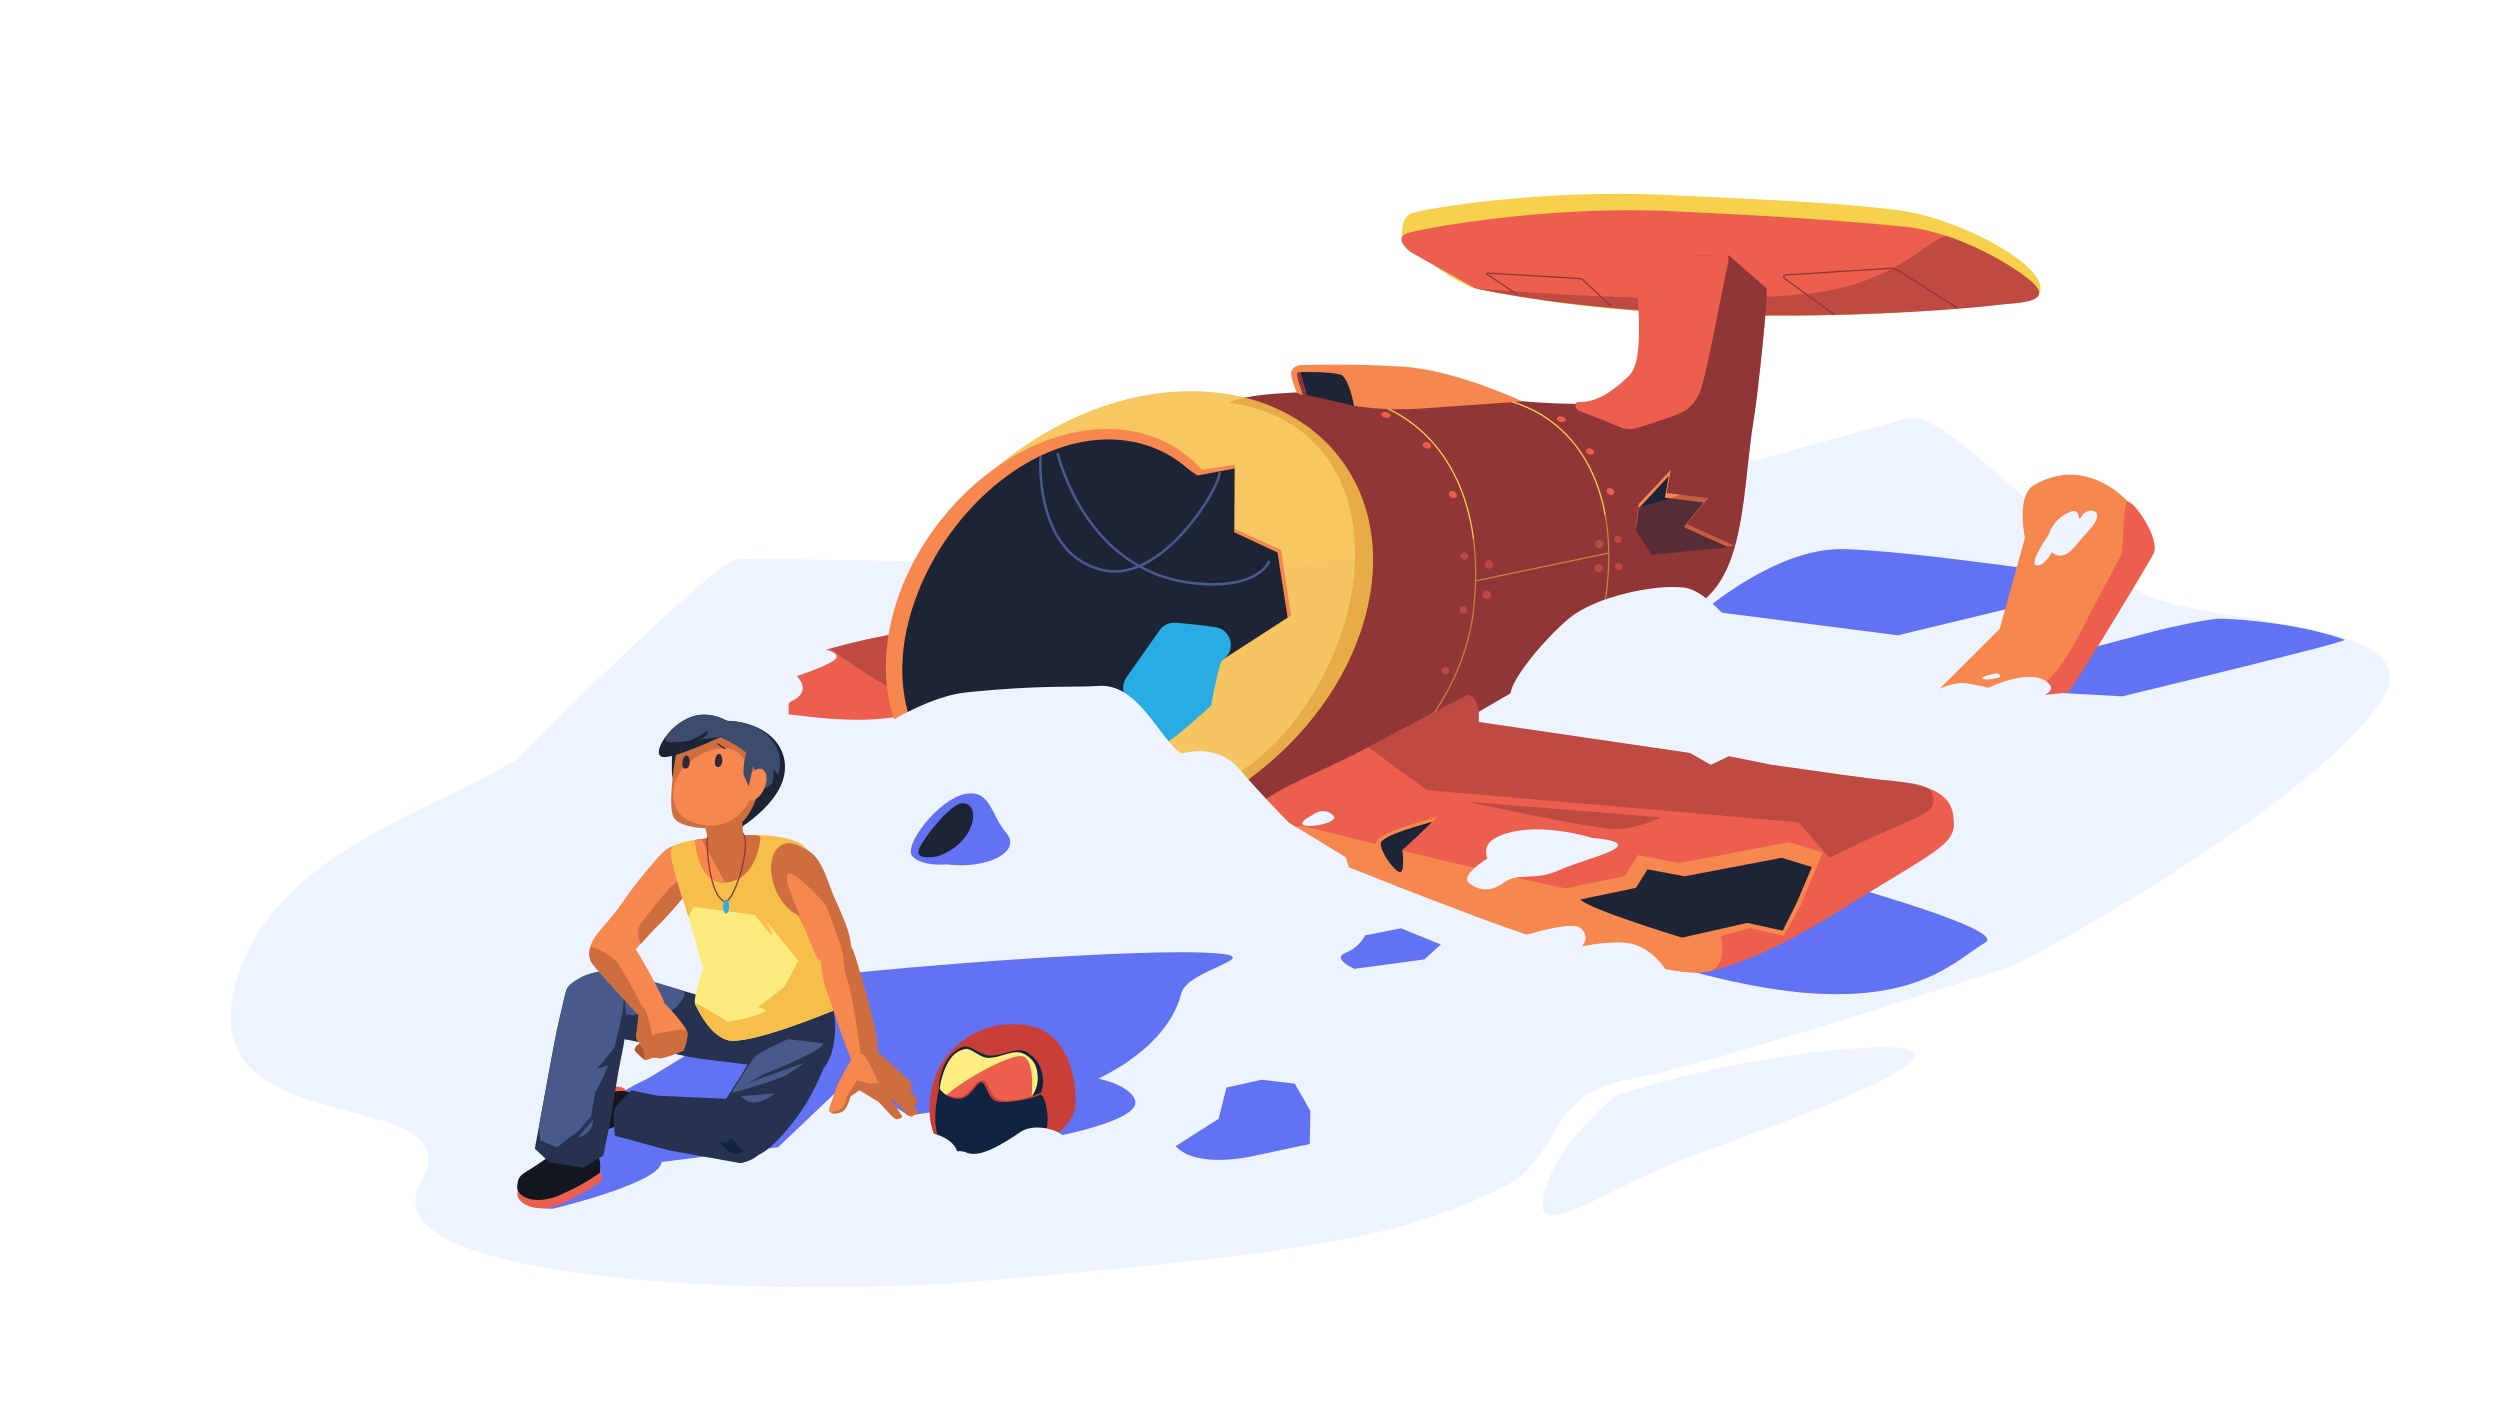 <svg width="366" height="206" viewBox="0 0 366 206" fill="none" xmlns="http://www.w3.org/2000/svg">
<path d="M107.832 81.896C111.262 81.515 187.129 83.248 187.129 83.248C222.578 78.102 276.378 61.793 279.491 61.17C285.208 60.028 303.629 81.551 313.35 86.697C323.07 91.843 356.233 90.318 348.8 102.326C341.366 114.334 309.536 133.964 294.67 141.398C294.67 141.398 251.07 155.751 238.491 158.039C225.912 160.326 229.028 169.302 220.018 173.808C204.907 181.363 190.53 183.552 142.674 187.625C115.8 189.912 53.165 188.227 61.576 173.209C69.986 158.19 27.443 168.222 34.542 143.772C39.948 125.149 62.05 119.337 75.392 111.333C75.392 111.333 104.402 82.278 107.832 81.896Z" fill="#EEF4FF"/>
<path d="M236.689 160.294C236.689 160.294 254.911 154.333 273.033 153.384C292.91 152.344 268.227 161.795 248.403 169.004C233.789 174.319 223.377 183.246 226.325 173.81C228.578 166.601 236.689 160.294 236.689 160.294Z" fill="#EEF4FF"/>
<path d="M269.428 80.395C278.959 80.395 310.299 85.173 310.299 85.173L277.839 93.01L249.5 89.366C249.5 89.368 259.898 80.395 269.428 80.395Z" fill="#6172F3"/>
<path d="M284.665 100.518L316.113 92.227C316.113 92.227 323.182 90.528 325.23 90.575C327.962 90.638 336.602 91.274 343.274 93.656C344.01 93.918 310.683 101.947 310.683 101.947L284.665 100.518Z" fill="#6172F3"/>
<path d="M247.784 123.675C248.642 123.675 294.957 135.396 290.669 137.97C286.381 140.544 281.235 146.546 264.937 145.403C248.642 144.26 222.216 134.578 226.914 131.395C243.783 119.958 248.761 122.842 247.784 123.675Z" fill="#6172F3"/>
<path d="M81.565 167.976C81.565 167.976 88.603 160.617 94.091 158.265C96.894 157.063 116.085 143.734 123.804 142.59C128.553 141.886 166.589 138.67 178.12 139.566C185.329 140.126 173.8 141.977 172.938 145.424C170.461 155.336 156.268 159.842 156.268 159.842L133.048 163.318L124.472 157.917L113.917 167.951L85.532 171.556L81.565 167.976Z" fill="#6172F3"/>
<path d="M154.583 166.368C154.583 166.368 166.78 164.081 166.209 161.222C165.638 158.363 156.678 155.313 144.099 159.316C131.522 163.318 154.583 166.368 154.583 166.368Z" fill="#6172F3"/>
<path d="M80.931 176.963C80.931 176.963 97.963 172.918 96.792 169.754C95.621 166.59 66.482 176.815 80.931 176.963Z" fill="#6172F3"/>
<path d="M137.141 102.024C134.969 105.192 127.606 105.987 118.634 104.945C109.661 103.905 105.806 103.835 107.978 100.667C108.509 99.892 112.742 97.89 112.742 97.89C112.742 97.89 118.262 95.857 121.57 94.938C128.721 92.955 136.83 91.52 141.068 92.209C154.124 93.555 139.314 98.856 137.141 102.024Z" fill="#EC5E4D"/>
<path opacity="0.5" d="M137.141 102.024C139.313 98.856 154.124 93.555 141.066 92.211C136.828 91.522 128.719 92.955 121.569 94.94C121.571 94.938 134.97 105.192 137.141 102.024Z" fill="#913636"/>
<path d="M215.985 42.221C213.09 41.604 205.374 35.49 205.374 35.49C205.374 35.49 204.661 31.92 206.726 31.21C208.791 30.5 225.54 27.721 243.41 28.518C261.279 29.316 271.381 29.858 278.375 30.849C283.855 31.625 291.528 34.778 296.184 38.474C300.307 42.007 298.796 43.817 296.239 44.191C293.682 44.565 250.958 49.684 215.985 42.221Z" fill="#F7D04C"/>
<path d="M215.986 42.221L206.476 36.885C206.476 36.885 203.902 34.869 205.968 34.161C208.033 33.451 226.321 30.101 244.191 30.896C262.06 31.694 272.733 32.561 279.156 33.227C284.661 33.799 292.309 37.157 296.965 40.852C301.621 44.548 294.647 44.295 292.09 44.669C290.365 44.922 271.423 46.791 249.076 45.903C238.322 45.478 226.777 44.413 215.986 42.221Z" fill="#EC5E4D"/>
<path opacity="0.5" d="M215.986 42.221C215.986 42.221 246.505 44.947 264.429 43.033C278.629 41.519 283.061 33.808 285.348 34.64C289.443 36.128 293.977 38.483 296.965 40.854C301.621 44.55 294.647 44.297 292.091 44.671C289.534 45.045 248.966 49.157 215.986 42.221Z" fill="#913636"/>
<path d="M268.527 46.053L261.515 40.953C261.054 40.645 260.965 40.298 261.519 40.245L276.753 39.286C277.357 39.214 277.915 39.613 278.023 39.683L286.599 45.133" stroke="#913636" stroke-width="0.19" stroke-miterlimit="10"/>
<path d="M222.233 43.187L217.795 40.197C217.423 40.021 217.764 39.955 218.176 40.002L231.312 40.78C231.446 40.795 231.575 40.847 231.684 40.928L235.886 44.852" stroke="#913636" stroke-width="0.19" stroke-miterlimit="10"/>
<path d="M174.595 115.097L186.411 122.148C186.411 122.148 231.581 94.703 237.872 92.416C237.872 92.416 237.936 90.533 244.177 89.745C255.986 88.73 254.858 72.284 256.735 61.546C257.398 57.761 258.916 42.54 258.598 42.223C258.089 41.714 253.07 37.394 253.07 37.394C246.013 37.347 247.598 37.741 247.598 37.741C247.598 37.741 247.209 53.914 243.779 56.774C240.349 59.633 228.356 59.441 220.542 58.488C211.301 57.361 184.027 56.33 179.929 58.999C179.929 58.999 196.319 59.889 198.225 78.058C200.131 96.227 184.634 115.795 174.595 115.097Z" fill="#913636"/>
<path d="M231.131 60.121C230.549 59.903 230.437 58.845 231.05 58.862C234.03 58.944 236.473 56.938 238.491 55.015C241.087 52.539 239.436 41.731 239.442 38.609C239.442 38.246 239.677 37.941 239.992 37.893L252.446 37.256C253.021 37.17 253.156 37.802 253.008 38.444C252.03 42.734 249.749 55.59 248.771 57.642C247.773 59.735 246.598 60.252 245.349 60.749C244.1 61.246 239.984 62.63 239.168 62.769C238.354 62.909 237.705 62.765 237.09 62.49C236.479 62.212 231.131 60.121 231.131 60.121Z" fill="#EC5E4D"/>
<path d="M191.225 57.484C208.375 57.065 217.841 69.909 215.755 89.067C214.73 98.48 209.362 106.98 202.01 113.172" stroke="#F7D04C" stroke-width="0.19" stroke-miterlimit="10"/>
<path d="M213.665 57.824C228.776 57.454 237.116 69.057 235.277 85.939C234.901 89.392 233.861 92.706 232.308 95.792" stroke="#F7D04C" stroke-width="0.19" stroke-miterlimit="10"/>
<path d="M215.986 85.047L235.459 80.981" stroke="#F7D04C" stroke-width="0.19" stroke-miterlimit="10"/>
<path d="M218.004 83.267C218.346 83.267 218.623 82.99 218.623 82.648C218.623 82.306 218.346 82.029 218.004 82.029C217.662 82.029 217.385 82.306 217.385 82.648C217.385 82.99 217.662 83.267 218.004 83.267Z" fill="#EB5E4D"/>
<path d="M217.67 87.699C218.012 87.699 218.289 87.422 218.289 87.08C218.289 86.738 218.012 86.461 217.67 86.461C217.328 86.461 217.051 86.738 217.051 87.08C217.051 87.422 217.328 87.699 217.67 87.699Z" fill="#EB5E4D"/>
<path d="M234.062 83.79C234.404 83.79 234.681 83.513 234.681 83.172C234.681 82.83 234.404 82.553 234.062 82.553C233.72 82.553 233.443 82.83 233.443 83.172C233.443 83.513 233.72 83.79 234.062 83.79Z" fill="#EB5E4D"/>
<path d="M234.157 80.266C234.499 80.266 234.776 79.989 234.776 79.647C234.776 79.305 234.499 79.028 234.157 79.028C233.815 79.028 233.538 79.305 233.538 79.647C233.538 79.989 233.815 80.266 234.157 80.266Z" fill="#EB5E4D"/>
<path d="M203.489 61.037C203.314 61.223 202.912 61.242 202.597 61.102C202.299 60.969 202.147 60.728 202.253 60.54C202.369 60.335 202.75 60.255 203.119 60.386C203.513 60.527 203.682 60.832 203.489 61.037Z" fill="#EB5E4D"/>
<path d="M209.398 65.542C209.208 65.722 208.847 65.716 208.583 65.562C208.333 65.418 208.205 65.162 208.297 64.961C208.403 64.725 208.771 64.627 209.124 64.79C209.508 64.968 209.623 65.329 209.398 65.542Z" fill="#EB5E4D"/>
<path d="M213.147 72.833C212.947 73 212.621 72.96 212.397 72.785C212.188 72.624 212.084 72.36 212.16 72.149C212.254 71.887 212.602 71.772 212.943 71.969C213.327 72.191 213.403 72.616 213.147 72.833Z" fill="#EB5E4D"/>
<path d="M214.72 81.854C214.49 82.021 214.172 81.981 213.978 81.807C213.8 81.645 213.741 81.382 213.855 81.171C213.997 80.909 214.365 80.793 214.671 80.991C215.016 81.211 215.016 81.638 214.72 81.854Z" fill="#EB5E4D"/>
<path d="M214.593 89.732C214.363 89.899 214.044 89.859 213.851 89.684C213.672 89.523 213.613 89.259 213.727 89.048C213.87 88.787 214.238 88.671 214.543 88.868C214.889 89.09 214.889 89.515 214.593 89.732Z" fill="#EB5E4D"/>
<path d="M211.988 98.627C211.759 98.794 211.44 98.754 211.246 98.579C211.068 98.418 211.009 98.154 211.123 97.943C211.265 97.681 211.633 97.566 211.939 97.763C212.284 97.985 212.284 98.41 211.988 98.627Z" fill="#EB5E4D"/>
<path d="M196.451 58.541C196.472 58.347 196.164 58.154 195.763 58.11C195.362 58.066 195.019 58.187 194.998 58.381C194.977 58.575 195.285 58.768 195.686 58.812C196.087 58.856 196.429 58.735 196.451 58.541Z" fill="#EB5E4D"/>
<path d="M229.153 61.643C228.984 61.823 228.595 61.842 228.288 61.706C227.997 61.578 227.851 61.343 227.954 61.161C228.066 60.962 228.436 60.886 228.795 61.013C229.178 61.148 229.341 61.444 229.153 61.643Z" fill="#EB5E4D"/>
<path d="M233.263 66.441C233.079 66.616 232.729 66.61 232.473 66.46C232.23 66.32 232.107 66.073 232.196 65.876C232.299 65.646 232.655 65.551 232.999 65.711C233.369 65.883 233.483 66.233 233.263 66.441Z" fill="#EB5E4D"/>
<path d="M236.184 72.365C235.991 72.527 235.674 72.489 235.457 72.32C235.256 72.164 235.154 71.906 235.228 71.703C235.321 71.451 235.657 71.337 235.989 71.528C236.359 71.743 236.433 72.157 236.184 72.365Z" fill="#EB5E4D"/>
<path d="M237.236 79.385C237.014 79.546 236.704 79.508 236.516 79.339C236.342 79.184 236.285 78.925 236.397 78.722C236.533 78.47 236.892 78.356 237.188 78.548C237.522 78.762 237.522 79.176 237.236 79.385Z" fill="#EB5E4D"/>
<path d="M237.346 83.356C237.124 83.517 236.814 83.479 236.627 83.31C236.452 83.155 236.397 82.897 236.507 82.693C236.644 82.441 237.002 82.327 237.298 82.519C237.633 82.733 237.633 83.147 237.346 83.356Z" fill="#EB5E4D"/>
<path d="M236.615 90.502C236.393 90.664 236.084 90.626 235.896 90.457C235.721 90.301 235.666 90.043 235.776 89.84C235.913 89.588 236.271 89.474 236.568 89.665C236.902 89.88 236.902 90.294 236.615 90.502Z" fill="#EB5E4D"/>
<path d="M198.54 59.479C198.54 59.479 198.215 57.271 197.79 56.089C197.34 54.834 196.708 54.593 193.641 54.261C189.429 53.805 190.367 54.931 190.367 54.931L191.304 57.835L198.54 59.479Z" fill="#1D2436"/>
<path d="M190.743 57.886L191.305 57.835L190.405 54.485C190.405 54.485 189.843 54.128 189.843 54.906C189.843 55.684 190.743 57.886 190.743 57.886Z" fill="#913636"/>
<path d="M190.369 56.934C190.369 56.934 190.093 55.977 189.993 55.485C189.892 54.994 189.701 54.515 190.192 54.493C191.538 54.432 194.558 54.424 196.215 54.831C197.453 55.134 198.24 59.413 198.24 59.413C198.24 59.413 202.614 60.191 207.853 59.819C213.38 59.428 222.871 58.767 222.871 58.767C222.871 58.767 213.086 54.168 205.438 53.684C197.79 53.198 191.141 53.431 190.492 53.447C189.843 53.462 188.843 53.881 189.042 54.963C189.241 56.045 189.841 57.513 189.841 57.513L190.741 57.886L190.369 56.934Z" fill="#F6874E"/>
<path d="M239.928 73.774L239.423 77.206L241.869 81.074L254.004 79.913L246.949 76.741L250.098 72.92L243.997 72.183L244.614 68.78L239.928 73.774Z" fill="#F6874E"/>
<path d="M239.952 74.37L239.483 77.589L241.759 81.216L253.042 80.127L246.482 77.152L249.409 73.569L243.737 72.876L244.31 69.685L239.952 74.37Z" fill="#1D2436"/>
<path opacity="0.5" d="M174.595 115.097L186.411 122.148C186.411 122.148 231.581 94.703 237.872 92.416C237.872 92.416 237.348 93.405 243.295 91.359C255.629 87.114 254.408 77.692 257.138 57.725C258.142 50.374 258.916 42.542 258.599 42.223C258.499 42.123 253.072 37.394 253.072 37.394L256.472 46.097C256.472 46.097 253.681 65.901 252.184 68.397C249.61 72.685 238.118 74.771 227.582 76.976C204.202 81.868 198.231 78.056 198.231 78.056C200.136 96.229 184.634 115.795 174.595 115.097Z" fill="#913636"/>
<path d="M285.904 119.1C285.269 115.416 280.694 114.653 275.231 114.144C273.743 114.006 267.354 113.115 259.154 111.94L253.122 110.714L250.453 111.984L247.416 110.243C235.66 108.533 223.195 106.696 216.474 105.703C216.474 105.703 216.848 101.96 214.883 101.734C214.883 101.734 207.072 105.758 200.325 109.38C192.535 113.559 184.697 115.978 182.042 120.006C180.979 121.619 182.138 123.76 184.071 123.775C185.963 123.79 187.584 123.532 189.086 123.081C192.87 124.726 223.389 137.898 234.823 139.684C243.065 140.971 245.313 143.097 250.595 142.066C254.705 141.265 261.359 138.298 269.512 133.203C284.76 123.675 286.692 123.669 285.904 119.1Z" fill="#EC5E4D"/>
<path opacity="0.5" d="M283.044 116.718C282.727 114.816 280.694 114.652 275.229 114.144C273.741 114.005 267.352 113.115 259.152 111.94L253.12 110.714L250.451 111.984L247.414 110.243C235.658 108.533 223.193 106.695 216.472 105.703C216.472 105.703 216.846 101.959 214.881 101.734C214.881 101.734 207.07 105.758 200.323 109.379L208.898 115.67L263.282 120.371L267.857 125.582C279.842 119.46 283.52 119.576 283.044 116.718Z" fill="#913636"/>
<path d="M191.117 121.009C197.694 122.666 223.75 129.179 234.696 131.17C247.275 133.457 250.96 133.712 251.595 135.745C252.674 139.195 252.231 141.843 249.976 142.257C246.224 142.944 238.889 140.701 231.266 139.176C223.643 137.652 194.036 125.58 194.036 125.58C191.811 124.942 189.207 123.957 189.207 121.643C189.209 121.643 189.516 120.607 191.117 121.009Z" fill="#F6874E"/>
<path d="M228.725 130.155L237.874 128.249L239.78 125.199L245.878 126.341L261.889 123.291L266.845 124.815L263.668 132.438L261.126 137.013L256.17 135.87L246.133 138.666C246.133 138.668 230.162 131.797 228.725 130.155Z" fill="#F6874E"/>
<path d="M231.367 131.679L239.498 129.984L241.193 127.273L246.615 128.291L260.845 125.58L265.251 126.935L263.032 132.188L260.999 136.253L255.788 135.111L246.258 137.271C246.26 137.269 232.644 133.139 231.367 131.679Z" fill="#1D2436"/>
<path d="M210.301 119.608C210.937 119.354 205.188 124.532 205.188 124.532C205.188 124.532 205.727 128.63 204.711 128.376C203.696 128.122 201.408 124.946 201.408 123.42C201.406 121.896 209.665 119.861 210.301 119.608Z" fill="#F6874E"/>
<path d="M209.578 120.324C210.109 120.111 205.299 124.443 205.299 124.443C205.299 124.443 205.751 127.871 204.901 127.658C204.05 127.445 202.137 124.788 202.137 123.513C202.137 122.237 209.046 120.536 209.578 120.324Z" fill="#1D2436"/>
<path opacity="0.5" d="M214.906 117.384C214.906 117.384 234.347 121.672 237.205 121.387C240.064 121.102 243.209 119.671 243.209 119.671L214.906 117.384Z" fill="#913636"/>
<path opacity="0.63" d="M200.228 88.824C196.035 107.481 176.4 123.094 156.717 123.139C137.268 123.183 125.9 107.092 131.221 89.699C136.49 72.478 155.056 57.702 173.519 57.288C192.193 56.867 204.29 70.758 200.228 88.824Z" fill="#F6BE4A"/>
<path opacity="0.63" d="M200.228 88.824C196.035 107.481 176.4 123.094 156.716 123.139C137.268 123.183 125.947 107.284 131.22 89.699C136.395 72.449 155.055 57.702 173.519 57.288C192.193 56.867 204.29 70.758 200.228 88.824Z" fill="#F6BE4A"/>
<path d="M180.449 90.019C177.176 105.116 163.316 117.652 149.492 118.018C135.668 118.384 127.115 106.443 130.387 91.345C133.66 76.247 147.683 63.177 161.507 62.81C175.331 62.444 183.721 74.922 180.449 90.019Z" fill="#F6874E"/>
<path d="M180.058 90.833C176.966 105.099 163.869 116.944 150.806 117.291C137.742 117.637 129.66 106.352 132.754 92.088C135.846 77.821 148.7 64.682 161.764 64.337C174.825 63.989 183.15 76.568 180.058 90.833Z" fill="#1D2436"/>
<path d="M173.739 69.141L180.772 68.021L180.696 77.432L187.556 80.505L189.01 90.094L177.932 97.325C177.932 97.325 170.395 76.382 173.739 69.141Z" fill="#F6874E"/>
<path d="M173.722 68.537L175.294 69.609L180.741 68.592L180.694 77.931L187.032 80.884L188.508 90.415L174.498 99.469C174.498 99.469 172.237 86.019 172.475 76.333C172.554 73.102 172.911 70.291 173.722 68.537Z" fill="#1D2436"/>
<path d="M164.907 99.185L169.749 92.285C170.28 91.527 171.171 91.106 172.093 91.174C173.428 91.273 175.538 91.467 177.953 91.825C180.335 92.18 181.018 95.293 179.008 96.618C178.361 97.045 177.328 103.279 177.328 103.279C177.328 103.279 171.064 109.059 170.404 108.806L166.122 103.148C164.521 102.539 163.924 100.585 164.907 99.185Z" fill="#29ACE4"/>
<path d="M154.87 66.495C154.87 66.495 158.818 83.576 174.597 85.364C184.128 86.444 185.779 82.251 185.779 82.251" stroke="#48598B" stroke-width="0.38" stroke-miterlimit="10" stroke-linecap="round" stroke-linejoin="round"/>
<path d="M152.328 66.941C152.328 66.941 151.343 81.49 161.762 83.523C170.176 85.165 178.406 71.707 178.534 69.293" stroke="#48598B" stroke-width="0.38" stroke-miterlimit="10" stroke-linecap="round" stroke-linejoin="round"/>
<path d="M292.764 92.034L296.449 78.736C296.449 78.736 295.122 72.627 297.72 71.069C305.343 66.495 311.444 73.356 311.444 73.356C311.444 73.356 315.307 80.216 314.747 80.854C314.747 80.854 300.934 101.54 300.514 101.606C299.432 101.775 296.149 101.72 292.759 101.603C288.279 101.449 283.615 101.185 283.615 101.185L292.764 92.034Z" fill="#F6874E"/>
<path d="M311.385 73.429C312.271 73.099 316.4 78.949 315.255 81.109C314.111 83.269 303.204 101.246 302.804 101.313C302.802 101.313 300.805 101.719 298.565 101.671C297.21 101.643 301.078 99.168 303.567 94.453C305.653 90.497 310.683 80.983 310.683 80.983C310.683 80.983 310.911 73.996 311.385 73.429Z" fill="#EC5E4D"/>
<path d="M114.559 117.384C114.559 117.384 130.569 102.518 141.433 101.373C152.296 100.228 157.84 100.663 160.746 100.42C166.845 99.912 169.895 108.679 173.071 110.33C173.071 110.33 178.027 108.615 181.457 112.618C184.887 116.621 188.7 120.432 188.7 120.432L196.991 125.483C196.991 125.483 199.637 131.907 195.372 132.059C184.308 132.453 157.138 129.092 144.483 126.341C126.948 122.53 109.221 124.056 114.559 117.384Z" fill="#EEF4FF"/>
<path d="M221.671 102.622C219.122 101.682 226.056 93.519 229.791 90.463C233.527 87.406 242.186 85.453 246.685 86.047C251.184 86.641 258.315 97.592 258.315 97.592C258.315 97.592 240.742 102.176 239.214 102.685C237.686 103.197 224.22 103.563 221.671 102.622Z" fill="#EEF4FF"/>
<path d="M172.118 167.797L178.408 163.794L179.551 159.219L184.697 158.076L189.556 158.648L191.843 162.651L191.748 167.48L183.552 169.226C183.554 169.226 175.263 171.227 172.118 167.797Z" fill="#6172F3"/>
<path d="M205.097 135.9L199.873 136.927C199.873 136.927 199.038 138.712 196.961 139.516C194.885 140.321 198.269 141.84 198.269 141.84L208.528 140.458L210.939 138.283L205.097 135.9Z" fill="#6172F3"/>
<path d="M138.563 126.542C138.563 126.542 135.133 126.924 133.607 125.4C132.082 123.875 137.418 117.014 141.23 116.251C145.041 115.487 145.041 119.301 147.328 121.968C149.618 124.637 144.663 127.305 138.563 126.542Z" fill="#6172F3"/>
<path d="M137.338 125.341C142.97 123.361 143.68 117.462 140.85 117.585C139.212 117.655 135.385 122.404 134.559 124.255C133.736 126.106 137.338 125.341 137.338 125.341Z" fill="#1D2436"/>
<path d="M157.441 161.666C157.606 165.81 148.256 171.02 142.765 170.369C137.524 169.748 135.206 163.251 136.725 158.246C137.98 154.115 141.425 151.395 144.988 150.355C146.512 149.911 149.118 149.719 151.468 150.355C155.186 151.361 157.696 155.949 157.441 161.666Z" fill="#C93F37"/>
<path d="M152.711 158.339C152.753 163.426 143.79 164.847 141.178 164.589C138.566 164.331 136.427 160.926 137.951 156.615C138.553 154.914 139.527 153.908 140.747 153.345C142.082 152.73 143.16 154.421 144.923 154.541C146.628 154.656 148.905 153.221 150.244 154C151.698 154.844 152.694 156.201 152.711 158.339Z" fill="#102441"/>
<path d="M151.925 157.705C152.087 162.532 144.543 165.102 141.178 164.589C137.814 164.077 136.738 160.932 138.128 157.029C138.843 155.019 139.747 153.911 141.265 153.575C142.184 153.371 143.393 154.827 144.608 154.869C146.495 154.936 148.404 153.468 149.946 154.298C151.234 154.991 151.866 155.957 151.925 157.705Z" fill="#FEED7F"/>
<path d="M137.775 161.529L150.961 161.284C150.961 161.284 151.724 155.44 149.818 154.677C147.913 153.916 137.317 160.184 137.775 161.529Z" fill="#EC5E4D"/>
<path d="M136.477 159.062C136.477 159.062 138.265 160.65 140.17 160.65C142.076 160.65 142.524 158.173 143.875 158.173C144.644 158.173 144.918 160.332 145.876 160.842C147.433 161.668 151.151 160.556 152.104 160.079C153.057 159.603 154.9 163.891 152.802 165.988C150.705 168.085 144.099 171.897 140.096 169.799C136.095 167.702 135.524 163.063 136.477 159.062Z" fill="#C93F37"/>
<path d="M137.494 159.312C137.494 159.312 138.511 160.865 140.305 160.865C142.099 160.865 142.877 158.536 143.595 158.443C144.312 158.35 144.574 160.554 145.478 161.053C146.943 161.86 151.307 160.774 152.205 160.307C153.102 159.842 153.939 164.899 152.863 166.085C152.081 166.947 150.648 168.813 148.534 169.505C145.779 170.407 142.154 170.918 140.1 169.8C136.332 167.748 136.598 163.226 137.494 159.312Z" fill="#102441"/>
<path d="M137.906 169.798C137.906 169.798 139.525 167.892 141.528 168.75C143.53 169.608 147.055 167.32 149.437 165.699C151.819 164.08 157.109 165.889 156.06 167.7C155.012 169.513 142.099 177.231 137.906 169.798Z" fill="#EEF4FF"/>
<path d="M140.053 168.359C140.504 169.553 139.384 170.344 137.904 170.432C136.626 170.508 135.011 170.065 133.924 169.298C132.481 168.281 132.037 166.749 133.77 166.094C136.055 165.231 139.377 166.569 140.053 168.359Z" fill="#EEF4FF"/>
<path d="M282.727 101.438C282.727 101.438 285.777 99.659 287.937 100.041C290.097 100.422 291.115 100.677 291.115 100.677C291.115 100.677 297.849 97.374 300.137 100.295C302.422 103.216 278.025 106.902 282.727 101.438Z" fill="#EEF4FF"/>
<path d="M291.876 98.642C291.876 98.642 289.589 99.15 290.352 99.405C291.115 99.659 292.766 99.15 292.766 99.15C292.766 99.15 293.019 98.389 291.876 98.642Z" fill="#EEF4FF"/>
<path d="M299.913 78.313C299.913 78.313 296.959 82.506 298.102 82.76C299.245 83.014 300.389 80.854 300.389 80.854C300.389 80.854 301.786 82.378 303.692 80.091C305.598 77.804 306.154 77.441 306.742 76.407C307.822 74.501 305.535 74.279 304.772 75.549C304.009 76.819 304.772 74.374 303.248 74.883C301.724 75.389 300.421 76.661 299.913 78.313Z" fill="#EEF4FF"/>
<path d="M192.035 119.385C192.035 119.385 193.751 117.955 195.18 119.385C196.61 120.816 187.176 121.959 192.035 119.385Z" fill="#EEF4FF"/>
<path d="M233.045 122.657C233.045 122.657 224.627 119.958 219.194 122.53C216.757 123.684 217.765 125.675 217.765 125.675C217.765 125.675 213.477 128.249 215.191 129.392C216.907 130.534 218.336 130.534 220.337 129.105C222.337 127.676 224.625 129.073 228.341 127.359C232.058 125.645 242.481 123.515 233.045 122.657Z" fill="#EEF4FF"/>
<path d="M220.53 137.778C220.53 137.778 229.869 134.537 231.393 135.872C232.918 137.206 231.583 138.541 231.583 138.541C231.583 138.541 236.158 137.588 238.827 138.159C241.495 138.73 243.783 141.399 244.354 142.923C244.925 144.448 238.063 142.16 238.063 142.16C238.063 142.16 224.342 141.209 220.53 137.778Z" fill="#EEF4FF"/>
<path d="M117.88 95.014C120.502 94.654 123.651 95.607 122.054 96.7C120.458 97.793 116.631 98.97 116.631 98.97C116.631 98.97 119.095 101.202 115.817 102.693C114.963 103.082 116.014 104.602 114.891 105.498C111.707 108.036 105.518 110.879 101.167 110.038C95.283 108.899 96.338 105.798 99.018 100.367C101.699 94.939 115.259 95.375 117.88 95.014Z" fill="#EEF4FF"/>
<path d="M89.343 159.134C89.343 159.134 81.563 159.354 80.859 160.408C79.874 161.881 80.111 164.329 83.005 165.216C85.9 166.104 90.032 163.902 90.032 163.902C90.032 163.902 94.427 158.422 89.343 159.134Z" fill="#EC5E4D"/>
<path d="M90.167 159.774C90.167 159.774 82.387 159.994 81.682 161.047C80.697 162.52 80.934 164.969 83.829 165.855C86.724 166.744 90.856 164.542 90.856 164.542C90.856 164.542 95.248 159.062 90.167 159.774Z" fill="#13161F"/>
<path d="M102.122 145.665C102.122 145.665 89.962 142.005 87.755 142.4C85.549 142.795 83.14 145.448 84.995 148.324C86.849 151.2 87.574 151.428 93.386 152.527L97.023 153.882C97.023 153.882 104.206 155.691 106.172 155.121C108.572 154.425 106.254 145.995 102.122 145.665Z" fill="#273150"/>
<path d="M99.882 145.021C99.882 145.021 90.359 141.92 88.732 142.21C87.105 142.501 86.572 144.084 87.5 146.405C88.436 148.747 90.167 148.119 94.449 148.928C95.311 148.926 98.024 148.451 99.024 147.404C100.026 146.356 100.645 145.306 99.882 145.021Z" fill="#48598B"/>
<path d="M92.046 148.839C92.046 148.839 95.708 147.945 96.928 147.499C96.928 147.499 97.91 149.535 95.182 150.23C93.332 150.703 92.046 148.839 92.046 148.839Z" fill="#273150"/>
<path d="M121.737 147.181C122.977 149.829 121.991 156.837 119.514 156.837C117.037 156.837 105.74 155.41 104.458 155.218C102.553 154.931 102.114 150.668 102.114 146.969C102.114 143.269 104.939 146.42 111.445 146.42C117.954 146.418 120.169 143.829 121.737 147.181Z" fill="#273150"/>
<path d="M80.855 169.957C80.855 169.957 78.85 171.348 78.123 171.848C76.455 172.99 75.836 172.943 75.741 174.754C75.665 176.213 78.567 177.758 81.999 176.31C85.429 174.862 88.098 172.878 88.098 172.878C88.098 172.878 88.079 170.534 87.367 170.084C85.765 169.071 83.823 167.349 80.855 169.957Z" fill="#EC5E4D"/>
<path d="M80.887 168.993C80.887 168.993 78.866 170.36 78.133 170.849C76.451 171.973 75.832 171.916 75.715 173.727C75.62 175.185 78.222 176.479 81.671 175.073C85.12 173.666 87.812 171.717 87.812 171.717C87.812 171.717 88.104 169.661 87.398 169.202C85.809 168.167 83.888 166.421 80.887 168.993Z" fill="#13161F"/>
<path d="M80.441 170.178L78.298 168.166L80.695 155.185L81.331 151.913C81.331 151.913 82.698 145.465 82.951 144.861C83.205 144.257 85.367 142.363 88.446 142.257C91.551 142.148 92.257 148.61 91.115 153.947C90.315 157.673 89.399 163.89 89.399 163.89L88.319 169.163L85.395 170.941L80.441 170.178Z" fill="#273150"/>
<path d="M81.565 167.976L79.091 166.964L78.919 164.889L80.919 153.929L81.515 150.784C81.515 150.784 82.755 145.348 82.969 144.82C83.351 143.875 85.788 142.269 88.464 142.176C89.774 142.081 90.894 143.543 91.213 145.304C91.594 147.424 90.668 150.118 90.11 152.73C89.415 155.97 87.117 159.981 87.117 159.981L86.545 163.411L84.829 165.411L81.565 167.976Z" fill="#48598B"/>
<path d="M90.672 152.295C90.672 152.295 88.307 155.786 87.293 156.41C87.293 156.41 88.78 156.279 89.554 155.611C90.33 154.941 90.672 152.295 90.672 152.295Z" fill="#273150"/>
<path d="M86.83 163.919L84.602 166.531C84.6 166.529 86.787 166.123 86.83 163.919Z" fill="#48598B"/>
<path d="M109.031 156.552C108.574 157.469 105.854 161.412 105.092 162.811C101.905 168.655 108.177 172.169 112.954 167.765C117.73 163.363 120.071 157.786 120.629 156.173C121.185 154.559 118.958 153.151 117.132 152.551C115.209 151.917 110.682 153.248 109.031 156.552Z" fill="#273150"/>
<path d="M110.591 154.65C109.94 155.267 107.812 158.805 107.106 160.001C107.045 160.013 111.889 157.219 111.889 157.219C111.889 157.219 119.977 154.151 120.592 152.771L115.384 152.128C115.386 152.13 111.605 153.692 110.591 154.65Z" fill="#48598B"/>
<path d="M107.106 160.001C107.106 160.001 113.7 158.268 115.224 157.313C116.749 156.359 117.702 155.598 117.702 155.598L108.458 158.933L107.106 160.001Z" fill="#48598B"/>
<path d="M92.375 159.622L96.188 160.402C96.188 160.402 104.842 160.82 106.055 160.856C107.412 160.897 112.061 162.116 111.901 167.197C111.821 169.758 108.409 170.288 108.409 170.288L97.804 168.384L90.032 166.269C90.032 166.269 89.628 162.699 90.048 162.162C90.467 161.624 92.375 159.622 92.375 159.622Z" fill="#273150"/>
<path d="M106.987 166.588L108.877 168.558C108.877 168.558 107.843 169.122 107.285 168.874C106.728 168.625 105.658 167.919 105.441 167.087L106.391 167.332L106.987 166.588Z" fill="#102441"/>
<path d="M108.46 160.459L113.416 160.077C113.414 160.077 110.365 162.746 108.46 160.459Z" fill="#48598B"/>
<path d="M97.099 124.739C96.403 125.364 93.147 129.139 91.572 131.493C89.763 134.196 88.165 135.671 87.083 137.207C84.849 140.38 88.869 142.835 90.615 141.401C92.361 139.968 94.573 137.193 95.666 136.147C98.341 133.589 99.168 132.224 100.252 131.132C101.901 129.473 101.228 121.04 97.099 124.739Z" fill="#F6874E"/>
<path d="M98.071 129.963C97.553 130.428 93.69 135.367 93.954 134.995C92.834 136.578 93.808 138.182 93.808 138.182C93.808 138.182 95.636 136.153 96 135.804C97.993 133.898 99.267 132.205 100.074 131.393C101.302 130.155 101.148 127.207 98.071 129.963Z" fill="#CE6D3E"/>
<path d="M118.181 124.563C117.106 122.642 110.7 121.908 106.285 122.456C104.417 122.688 102.777 122.8 101.408 123.026C99.541 123.333 98.55 123.865 98.55 123.865C98.499 123.954 98.176 124.463 98.263 125.057C98.734 128.248 100.264 132.442 100.264 132.442L102.933 141.781C102.933 141.781 101.367 146.297 101.79 147.054C102.05 147.519 103.747 151.464 106.492 152.265C109.542 153.155 121.994 147.945 121.994 147.945C121.994 147.945 122.588 140.817 122.375 138.923C122.089 136.393 120.181 128.137 118.181 124.563Z" fill="#FDEB7E"/>
<path d="M112.271 147.88C110.555 149.022 106.554 149.596 106.554 149.596C106.554 149.596 101.367 146.297 101.79 147.054C102.05 147.519 103.747 151.463 106.492 152.264C109.542 153.155 121.994 147.944 121.994 147.944C121.994 147.944 122.588 140.817 122.375 138.922C122.091 136.394 121.149 127.754 117.801 123.991C116.337 122.348 110.702 121.907 106.287 122.456C104.419 122.687 102.779 122.799 101.41 123.025C99.542 123.333 98.552 123.864 98.552 123.864C98.552 123.864 98.068 124.665 98.265 125.628C98.599 127.247 100.774 134.26 100.774 134.26L101.539 132.761L110.559 133.966C110.559 133.966 112.541 136.715 113.141 136.963L112.29 135.01L116.85 140.634C116.85 140.634 116.001 142.443 114.953 144.275C114.714 144.695 110.952 147.449 110.952 147.449L112.271 147.88Z" fill="#F6BE4A"/>
<path d="M110.926 122.314C111.174 122.333 111.355 122.553 111.326 122.8C111.153 124.274 110.286 128.934 106.173 129.2C102.101 129.464 101.775 122.969 101.775 122.969C101.775 122.969 104.455 122.49 107.507 122.308C109.122 122.211 110.32 122.268 110.926 122.314Z" fill="#CE6D3E"/>
<path d="M106.173 129.202C102.101 129.466 101.779 122.968 101.779 122.968L102.686 122.822L106.173 129.202Z" fill="#F6874E"/>
<path d="M118.901 134.075C120.701 133.346 121.21 130.408 120.038 127.514C118.866 124.62 116.456 122.864 114.656 123.594C112.855 124.323 112.346 127.26 113.518 130.155C114.691 133.049 117.101 134.804 118.901 134.075Z" fill="#CE6D3E"/>
<path d="M103.676 122.37C103.676 122.37 103.481 122.82 103.502 123.371C103.58 125.584 104.048 131.085 106.11 132.026C106.877 132.378 108.858 127.826 109.084 124.346C109.134 123.583 109.259 122.295 108.558 121.818" stroke="#913636" stroke-width="0.19" stroke-miterlimit="10"/>
<path d="M106.3 133.744C106.545 133.744 106.744 133.289 106.744 132.727C106.744 132.165 106.545 131.71 106.3 131.71C106.055 131.71 105.856 132.165 105.856 132.727C105.856 133.289 106.055 133.744 106.3 133.744Z" fill="#29ACE4"/>
<path d="M114.511 114.526C112.715 119.355 105.704 122.785 105.704 122.785C104.327 122.095 98.187 116.969 98.358 112.493C98.358 107.932 98.248 105.504 105.664 105.504C113.08 105.504 116.1 110.249 114.511 114.526Z" fill="#1D2436"/>
<path d="M113.896 113.388C112.372 117.488 106.507 115.019 106.507 115.019C105.337 114.434 101.266 112.684 100.884 110.16C100.558 108.001 100.066 105.538 106.364 105.538C112.129 105.536 115.246 109.757 113.896 113.388Z" fill="#3D4C6D"/>
<path d="M112.653 115.543C112.653 115.543 113.416 114.273 113.224 112.684C113.224 112.682 115.003 113.508 112.653 115.543Z" fill="#1D2436"/>
<path d="M102.538 118.295C102.538 118.295 103.747 123.187 103.885 123.675C104.347 125.311 108.896 125.239 108.904 123.675C108.906 123.122 108.409 117.189 108.409 117.189L102.538 118.295Z" fill="#CE6D3E"/>
<path d="M118.814 124.882C116.783 123.213 113.877 123.553 113.794 127.148C113.767 128.293 115.365 130.831 116.906 133.993C119.763 139.854 119.532 139.534 119.228 138.97C119.902 140.217 121.234 140.965 123.157 140.422C124.755 139.97 125.002 140.348 124.406 137.271C124.108 135.732 123.218 133.756 122.231 131.584C121.242 129.413 120.595 126.341 118.814 124.882Z" fill="#CE6D3E"/>
<path d="M118.497 129.963C117.671 129.265 115.003 126.533 115.194 128.693C115.272 129.566 115.377 129.785 116.479 132.539C117.888 136.058 118.932 138.752 119.42 139.851C119.906 140.95 121.16 141.445 123.157 140.422C123.947 140.018 120.912 132.569 120.912 132.569C120.912 132.569 119.323 130.662 118.497 129.963Z" fill="#F6874E"/>
<path d="M125.01 139.429C124.334 137.129 120.179 137.702 120.221 140.756C120.263 143.81 121.31 145.64 122.183 148.404C123.241 151.746 124.661 155.218 124.661 155.218C124.661 155.218 125.294 157.038 126.948 156.505C128.635 155.96 128.588 155.514 128.428 152.855C128.269 150.194 125.794 142.096 125.01 139.429Z" fill="#F6874E"/>
<path d="M125.01 139.429C124.651 138.338 123.827 138.032 122.969 138.015C123.637 139.835 123.518 141.971 123.803 142.59C125.188 146.83 125.803 153.47 126.122 155.059C126.375 156.319 127.946 156.154 128.438 154.586C128.567 154.176 128.463 153.405 128.43 152.855C128.269 150.194 125.875 142.071 125.01 139.429Z" fill="#CE6D3E"/>
<path d="M124.97 155.163C124.97 155.163 122.66 158.38 122.43 159.299C122.2 160.218 121.373 162.378 121.373 162.378C121.373 162.378 121.373 163.481 123.096 162.852C124.133 162.475 124.497 160.54 124.497 160.54L125.83 159.622L128.643 161.341L130.547 163.395C130.547 163.395 130.949 163.815 131.238 163.843C131.714 163.891 132.111 163.483 132.111 163.483L130.169 160.461L131.972 162.224L132.701 163.15C132.701 163.15 133.24 163.509 133.477 163.462C133.715 163.414 134.468 162.852 134.468 162.852L133.775 161.845C133.775 161.845 134.324 161.541 134.33 161.214C134.335 160.888 133.36 159.829 133.36 159.829L133.498 158.568C133.498 158.568 128.385 153.724 128.037 153.739C126.494 153.812 125.279 154.622 124.97 155.163Z" fill="#CE6D3E"/>
<path d="M124.898 154.647C124.898 154.647 122.658 158.38 122.428 159.301C122.199 160.219 121.371 162.38 121.371 162.38C121.371 162.38 121.029 163.186 122.753 162.558C123.789 162.18 123.896 160.605 123.896 160.605L125.467 158.175L127.198 158.619L128.66 158.557C127.931 156.97 126.703 154.316 126.278 154.316C125.613 154.312 125.351 154.271 124.898 154.647Z" fill="#F6874E"/>
<path d="M93.212 148.322C93.212 148.322 87.055 141.715 86.612 140.921C86.172 140.132 86.214 139.346 86.377 138.765C86.54 138.184 87.184 137.172 89.086 136.882C91.656 136.489 92.147 137.793 92.857 138.706C93.567 139.619 95.64 143.345 96.407 144.928C97.187 146.54 97.743 147.088 96.671 148.4C95.511 149.822 93.212 148.322 93.212 148.322Z" fill="#F6874E"/>
<path d="M93.212 148.322C93.212 148.322 87.054 141.715 86.612 140.921C86.172 140.132 86.213 139.346 86.377 138.765C86.54 138.184 89.619 139.982 90.329 140.895C91.039 141.808 93.111 145.534 93.878 147.117C94.658 148.728 97.743 147.088 96.672 148.4C95.511 149.822 93.212 148.322 93.212 148.322Z" fill="#CE6D3E"/>
<path d="M93.895 152.722C92.986 152.92 92.823 153.709 92.992 153.903C93.332 154.296 94.245 155.104 94.245 155.104C94.245 155.104 95.188 155.302 95.414 154.632C95.585 153.764 94.423 152.608 93.895 152.722Z" fill="#AF5531"/>
<path d="M93.537 148.404L93.104 151.931L94.326 153.821L94.319 155.207L95.744 154.829L96.777 154.954L98.445 154.451L100.055 153.802C100.055 153.802 100.833 151.908 100.605 151.05C100.378 150.192 97.582 147.045 96.938 146.591C96.291 146.136 94.102 147.269 93.537 148.404Z" fill="#F6874E"/>
<path d="M93.537 148.404L93.104 151.931L94.326 153.821L94.319 155.207L95.744 154.829L96.777 154.954L98.445 154.451L100.055 153.802C100.055 153.802 100.833 151.908 100.605 151.05C100.378 150.192 95.437 151.566 95.437 151.566C95.437 151.566 94.995 148.413 94.273 147.572C94.082 147.618 93.641 148.167 93.537 148.404Z" fill="#CE6D3E"/>
<path d="M104.527 107.479C104.527 107.479 100.493 106.954 99.799 107.523C99.104 108.093 97.712 117.021 98.5 119.396C99.288 121.773 106.615 121.632 108.657 120.341C109.134 120.041 110.309 118.388 110.91 116.211C111.539 113.933 110.064 112.242 110.003 111.337C109.9 109.797 104.527 107.479 104.527 107.479Z" fill="#CE6D3E"/>
<path d="M109.716 117.001C109.413 118.529 106.782 121.173 103.701 120.869C100.62 120.566 98.5 119.398 98.557 115.9C98.616 112.29 103.266 109.27 106.347 109.575C109.43 109.879 110.071 113.408 109.716 117.001Z" fill="#F6874E"/>
<path d="M105.736 111.492C105.677 112.086 105.371 112.318 105.075 112.29C104.779 112.261 104.603 111.98 104.662 111.386C104.72 110.792 105.009 110.334 105.305 110.365C105.601 110.395 105.793 110.9 105.736 111.492Z" fill="#34273A"/>
<path d="M100.971 111.726C100.913 112.32 100.607 112.552 100.311 112.523C100.015 112.495 99.838 112.214 99.897 111.62C99.956 111.026 100.244 110.568 100.541 110.599C100.837 110.627 101.03 111.132 100.971 111.726Z" fill="#34273A"/>
<path d="M105.092 108.894C105.092 108.894 105.952 109.558 106.094 109.558" stroke="#34273A" stroke-width="0.19" stroke-miterlimit="10" stroke-linecap="round" stroke-linejoin="round"/>
<path d="M111.883 115.452C112.432 114.2 112.293 112.929 111.573 112.612C110.852 112.296 109.822 113.054 109.272 114.305C108.723 115.557 108.861 116.828 109.582 117.145C110.303 117.461 111.333 116.703 111.883 115.452Z" fill="#F6874E"/>
<path d="M107.968 106.734C107.968 106.734 99.516 110.879 97.221 110.845C94.926 110.811 98.124 105.572 101.841 104.788C105.555 104.006 107.968 106.734 107.968 106.734Z" fill="#1D2436"/>
<path d="M108.395 106.775C108.395 106.775 108.279 107.273 106.744 107.601C104.092 108.17 99.237 108.706 98.071 108.689C96.23 108.66 98.897 105.486 101.85 104.742C105.013 103.945 108.395 106.775 108.395 106.775Z" fill="#3D4C6D"/>
<path d="M103.646 106.95C103.646 106.95 101.025 108.808 99.024 108.903C99.024 108.903 103.743 108.761 103.646 106.95Z" fill="#1D2436"/>
<path d="M109.451 109.178C109.451 109.178 108.613 112.479 108.894 113.529L109.629 115.133L110.608 110.378L109.451 109.178Z" fill="#3D4C6D"/>
</svg>
